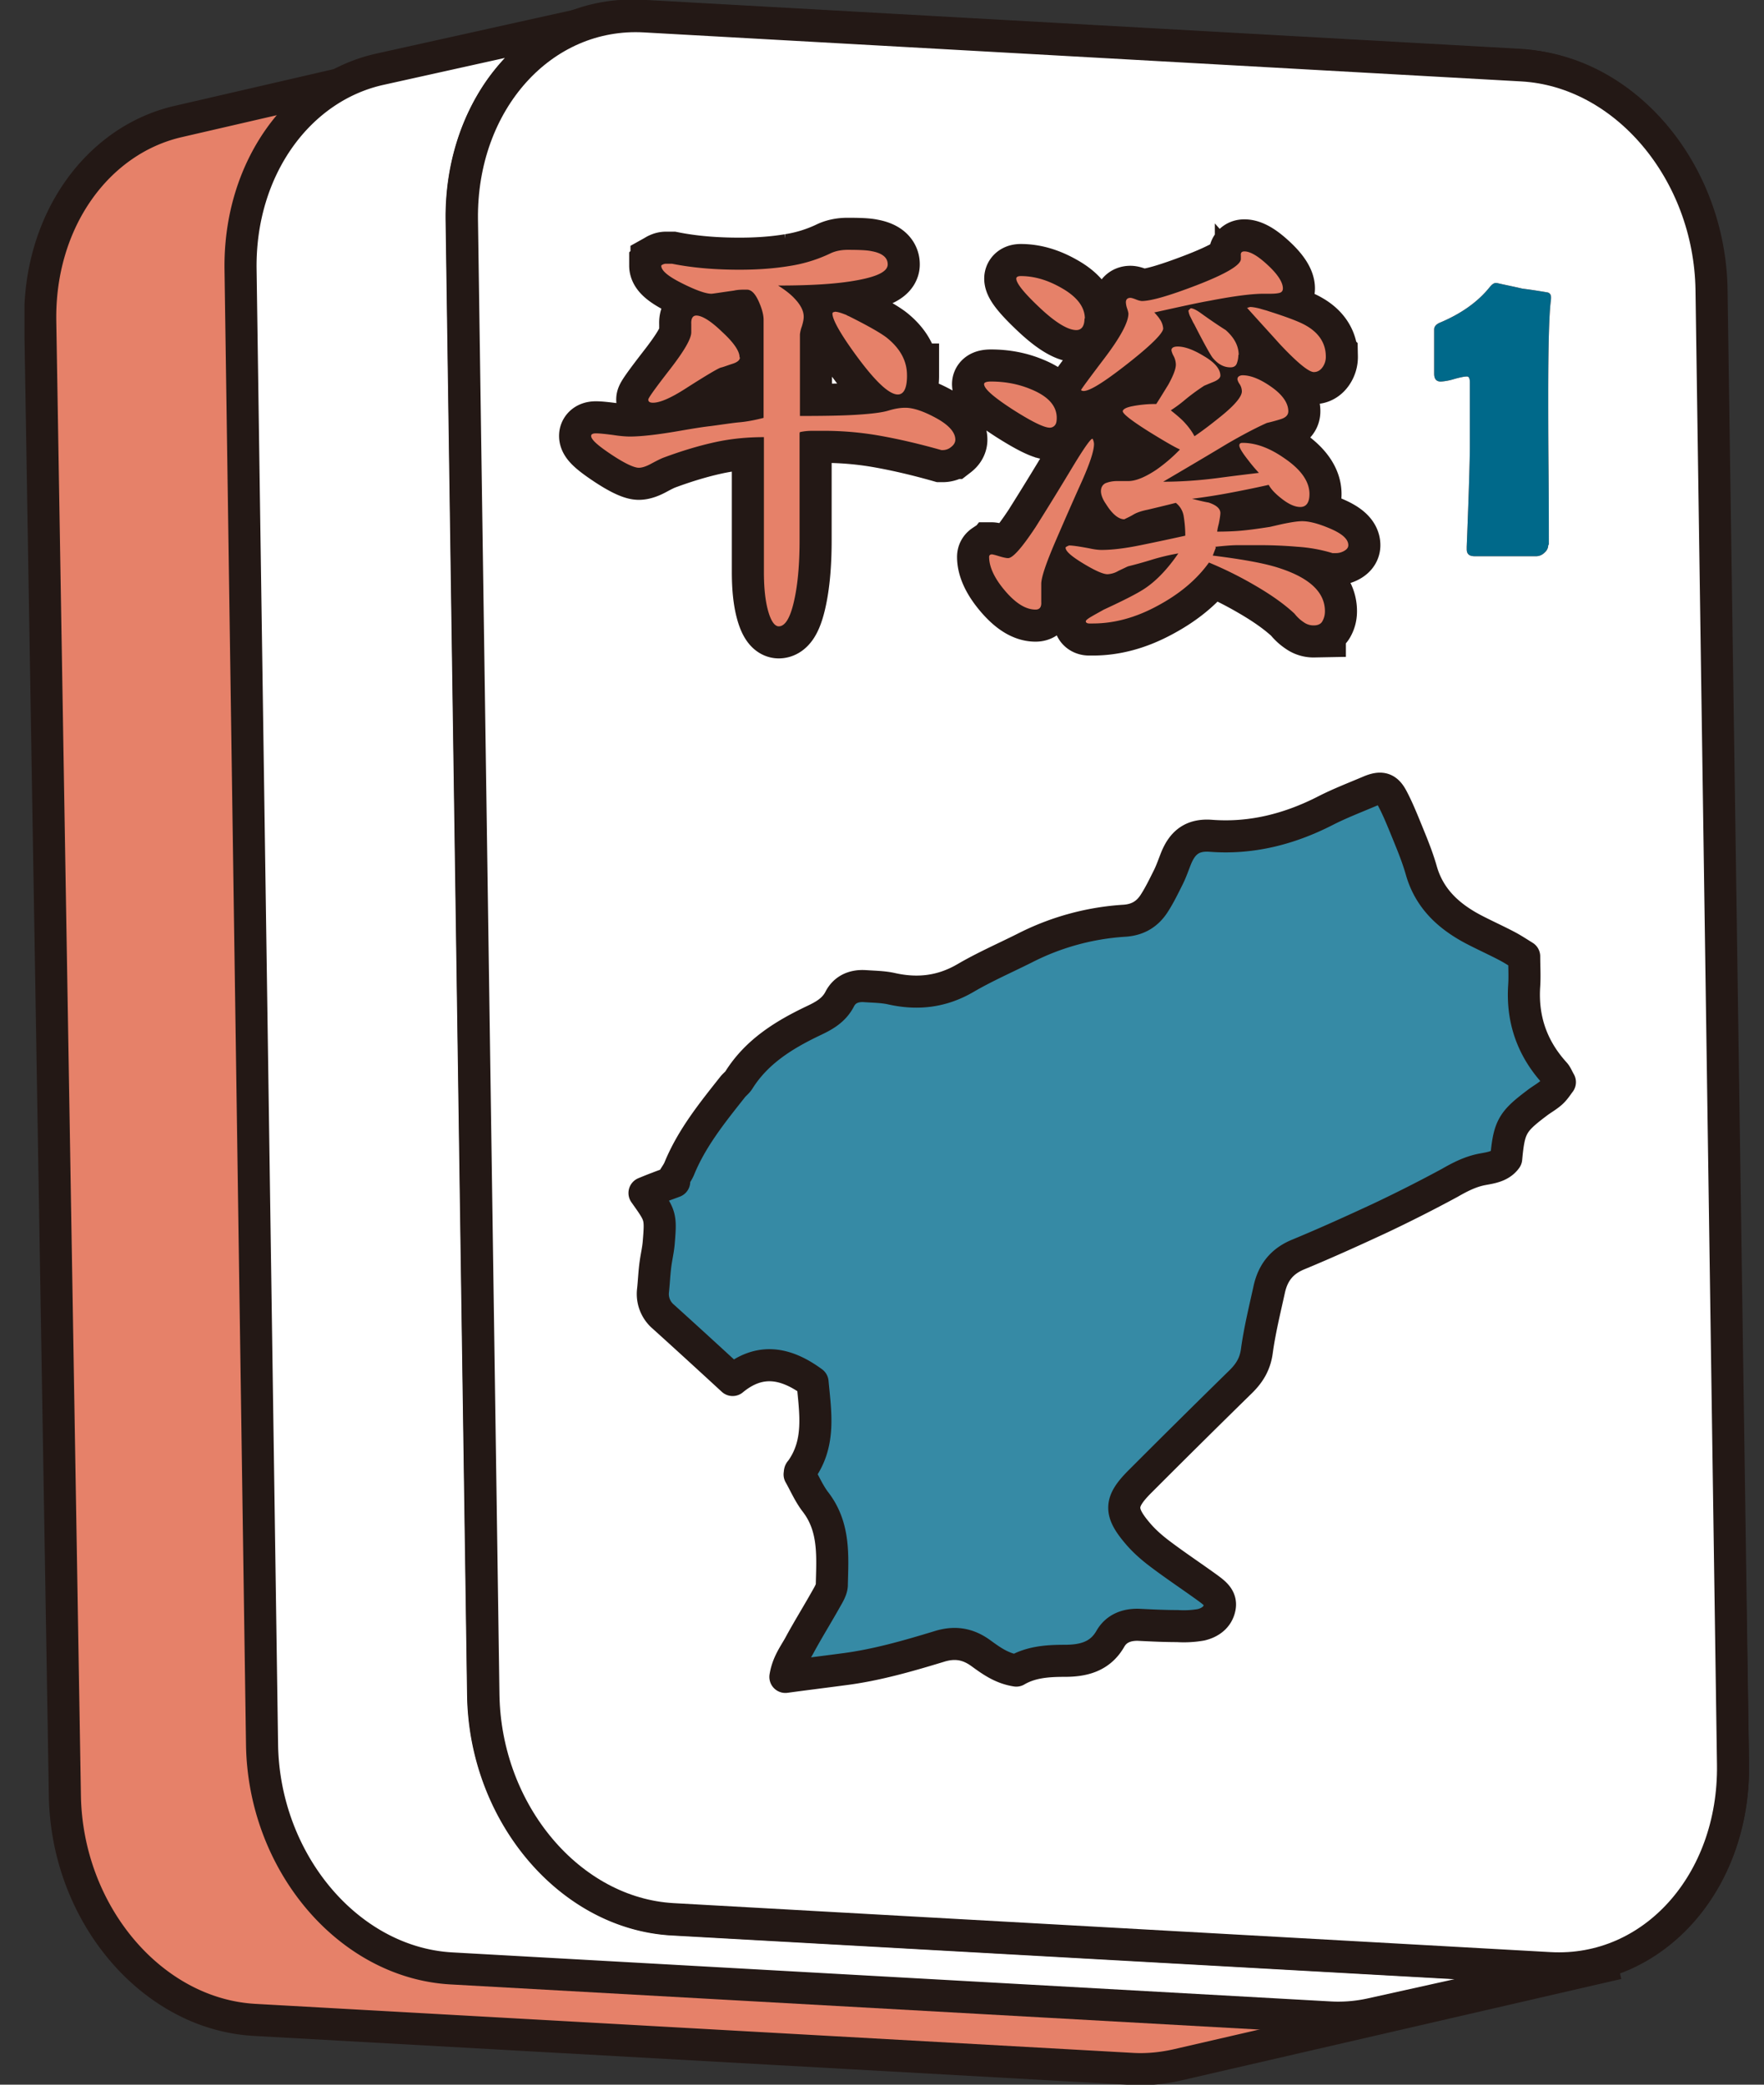 <svg fill="none" xmlns="http://www.w3.org/2000/svg" viewBox="0 0 55 65"><rect x="0" y="0" width="55" height="65" fill="#333333" stroke="none"/><g clip-path="url(#clip0_1119_33444)"><path d="M49.05 61.327 21.71 59.8c-3.21-.177-5.86-3.309-5.919-6.992l-.768-45.973c-.05-3.132 1.783-5.643 4.294-6.224L5.549 3.79c-2.512.582-4.343 3.093-4.294 6.225l.768 45.973c.06 3.683 2.708 6.815 5.919 6.992l27.34 1.527c.482.03.955-.02 1.398-.118l13.758-3.172a5.04 5.04 0 0 1-1.398.119l.01-.01Z" fill="#E68169" stroke="#231815" stroke-miterlimit="10"/><path d="M47.346 2.019c3.21.177 5.86 3.309 5.919 6.992l.768 45.973c.06 3.683-2.492 6.52-5.702 6.342L20.99 59.8c-3.21-.177-5.86-3.31-5.919-6.993l-.768-45.972C14.245 3.15 16.796.315 20.006.492l27.34 1.527Z" fill="#fff" stroke="#231815" stroke-linecap="round" stroke-linejoin="round"/><path d="m48.311 61.376-27.34-1.527c-3.21-.177-5.85-3.309-5.908-6.992l-.67-45.993c-.02-1.575.433-2.993 1.202-4.087.778-1.093 1.87-1.87 3.141-2.147l-6.884 1.527C9.312 2.718 7.46 5.249 7.5 8.39l.67 45.992c.05 3.684 2.698 6.816 5.909 6.993l27.34 1.526c.472.03.925-.01 1.358-.108l6.884-1.526a4.789 4.789 0 0 1-1.359.108h.01Z" fill="#fff" stroke="#231815" stroke-linecap="round" stroke-linejoin="round"/><path d="M47.455 2.039c3.21.177 5.85 3.309 5.909 6.992l.67 45.992c.049 3.684-2.502 6.52-5.713 6.343l-27.34-1.527c-3.21-.177-5.85-3.309-5.908-6.992l-.67-45.992c-.05-3.684 2.502-6.53 5.712-6.343l27.34 1.527Z" fill="#fff" stroke="#231815" stroke-linecap="round" stroke-linejoin="round"/><path d="M48.272 16.998c0 .09-.04.168-.119.237a.371.371 0 0 1-.246.108h-1.93c-.167 0-.246-.069-.246-.216v-.08c.069-1.713.098-2.757.098-3.121v-2c0-.127-.03-.187-.089-.187-.088 0-.226.03-.403.08a1.781 1.781 0 0 1-.414.078c-.138 0-.207-.079-.207-.246v-1.38c0-.088.06-.157.168-.206.66-.276 1.182-.64 1.556-1.103.079-.098.138-.138.197-.138 0 0 .04 0 .078.01.168.04.424.089.759.167.177.02.443.06.788.119.059.02.098.069.098.147 0 .03 0 .08-.01.138-.049.394-.078 1.36-.078 2.906 0 .512 0 1.29.01 2.334s.01 1.812.01 2.334l-.02.02Z" fill="#E86546"/><path d="M48.272 16.998c0 .09-.04.168-.119.237a.371.371 0 0 1-.246.108h-1.93c-.167 0-.246-.069-.246-.216v-.08c.069-1.713.098-2.757.098-3.121v-2c0-.127-.03-.187-.089-.187-.088 0-.226.03-.403.08a1.781 1.781 0 0 1-.414.078c-.138 0-.207-.079-.207-.246v-1.38c0-.088.06-.157.168-.206.66-.276 1.182-.64 1.556-1.103.079-.098.138-.138.197-.138 0 0 .04 0 .078.01.168.04.424.089.759.167.177.02.443.06.788.119.059.02.098.069.098.147 0 .03 0 .08-.01.138-.049.394-.078 1.36-.078 2.906 0 .512 0 1.29.01 2.334s.01 1.812.01 2.334l-.02.02Z" fill="#00698A"/><path d="M24.93 13.502v3.349c0 .758-.058 1.398-.177 1.91-.118.512-.275.768-.472.768-.128 0-.246-.167-.335-.492-.089-.325-.128-.729-.128-1.201V13.63c-.532 0-1.034.05-1.527.158-.492.108-1.024.266-1.605.482-.079.03-.197.089-.364.178-.158.088-.296.137-.404.137-.148 0-.443-.137-.857-.413-.414-.276-.63-.463-.63-.581 0-.05.049-.079.147-.079.119 0 .296.02.532.05.246.039.424.049.532.049.355 0 .877-.06 1.556-.178.453-.079.768-.128.955-.147.375-.05.68-.099.907-.119.226-.02.482-.069.748-.138V9.967c0-.148-.05-.345-.158-.582-.108-.236-.226-.354-.364-.354-.148 0-.276 0-.404.03-.423.059-.66.098-.7.098-.176 0-.482-.108-.915-.325-.433-.217-.65-.394-.65-.552.02-.02.03-.03.04-.03a.227.227 0 0 1 .108-.029h.187c.64.128 1.34.187 2.107.187.572 0 1.094-.039 1.566-.118a4.546 4.546 0 0 0 1.251-.384c.158-.079.345-.118.552-.118.354 0 .6.01.738.04.335.059.512.196.512.413 0 .217-.305.374-.935.492-.63.119-1.448.168-2.482.168.217.138.384.266.512.404.187.197.286.384.286.57 0 .08-.02.178-.06.306a1.008 1.008 0 0 0-.058.246v2.541c.758 0 1.359-.01 1.802-.04.443-.029.758-.068.955-.127.197-.06.364-.089.532-.089.246 0 .571.109.965.325.394.217.591.444.591.67 0 .079-.04.158-.128.226a.406.406 0 0 1-.266.099h-.04c-.66-.187-1.29-.335-1.89-.443a9.965 9.965 0 0 0-1.773-.158h-.364c-.119 0-.247.01-.384.04l-.01.03Zm-1.86-2.354c0 .08-.08.148-.237.197-.158.05-.276.099-.364.118-.09.03-.444.237-1.074.64-.473.306-.817.454-1.034.454-.099 0-.148-.03-.148-.099 0-.049.227-.364.67-.935.443-.572.67-.956.67-1.162v-.257c-.01-.177.049-.265.157-.265.177 0 .453.167.808.512.364.334.541.6.541.787l.01.01Zm5.21.562c0 .394-.1.59-.287.59-.265 0-.679-.383-1.25-1.152-.532-.719-.788-1.181-.788-1.369 0-.02.01-.039.04-.049 0 0 .019 0 .039-.01.069 0 .177.03.325.089.02 0 .049.03.108.05.61.305 1.005.531 1.192.679.413.335.62.719.62 1.162v.01Zm4.668 1.31c0 .098-.01.167-.04.216a.207.207 0 0 1-.177.099c-.177 0-.561-.187-1.162-.571-.59-.384-.886-.64-.886-.788 0-.05.069-.08.216-.08.444 0 .867.08 1.26.247.523.217.789.512.789.886v-.01Zm1.123.67s.039.078.039.157c0 .217-.138.63-.414 1.24-.276.611-.541 1.222-.797 1.813-.286.67-.434 1.103-.434 1.31v.561c.01.158-.05.236-.177.236-.305 0-.62-.196-.955-.59-.335-.394-.493-.749-.493-1.054 0-.03.01-.05.04-.07 0 0 .02 0 .03-.009.038 0 .117.02.245.06.128.038.217.058.276.058.148 0 .433-.325.857-.965.148-.236.522-.827 1.103-1.792.384-.64.61-.965.67-.965l.01.01Zm-.257-3.763c0 .237-.088.365-.256.365-.256 0-.64-.227-1.132-.69-.493-.463-.739-.768-.739-.916 0-.049.05-.078.138-.078.414 0 .827.118 1.26.364.493.276.74.6.74.965l-.01-.01Zm4.097 7.14-.098.256c.955.119 1.664.247 2.117.404.916.305 1.38.749 1.38 1.33 0 .128-.03.226-.08.315-.049.089-.147.128-.266.128a.52.52 0 0 1-.315-.099 1.177 1.177 0 0 1-.285-.265c-.316-.296-.73-.591-1.26-.897a11.712 11.712 0 0 0-1.41-.699c-.373.522-.905.975-1.605 1.35-.689.374-1.359.55-2.018.55h-.109c-.069 0-.108-.029-.108-.068 0-.03.059-.079.177-.148.118-.069.246-.138.384-.216.64-.296 1.084-.522 1.31-.68.345-.236.69-.6 1.014-1.073a6.743 6.743 0 0 0-.827.197 13.21 13.21 0 0 1-.739.206c-.049.02-.147.07-.295.138a.748.748 0 0 1-.345.108c-.138 0-.384-.108-.758-.334-.374-.227-.551-.384-.551-.493 0-.02.039-.04.108-.069.108 0 .315.03.63.089.177.04.305.05.384.05.335 0 .739-.05 1.222-.149.482-.098.945-.197 1.388-.295 0-.226-.02-.424-.05-.61a.657.657 0 0 0-.245-.414s-.306.079-.887.216c-.197.04-.335.09-.433.148-.099.06-.187.099-.286.148-.177 0-.374-.158-.57-.473-.11-.157-.158-.295-.158-.404 0-.118.049-.197.137-.246A.96.96 0 0 1 34.83 15h.344c.237 0 .523-.118.867-.345.256-.177.512-.393.749-.64-.158-.069-.483-.256-.975-.561-.532-.335-.808-.551-.808-.63 0-.06.099-.119.296-.158a3.75 3.75 0 0 1 .748-.069c.128-.197.246-.394.374-.6.158-.286.237-.493.237-.63a.592.592 0 0 0-.07-.267.61.61 0 0 1-.068-.177c0-.079.069-.118.197-.118.216 0 .492.098.827.305.335.197.502.404.502.6 0 .07-.069.139-.216.198-.148.059-.237.098-.286.118a6.322 6.322 0 0 0-.64.473 4.122 4.122 0 0 1-.404.295c.158.128.305.246.424.374.118.128.226.266.315.434.305-.207.58-.424.847-.64.423-.345.63-.601.63-.759a.428.428 0 0 0-.069-.226.403.403 0 0 1-.069-.148c0-.05.02-.079.05-.098a.218.218 0 0 1 .108-.03c.266 0 .57.128.916.374.344.246.512.502.512.749 0 .118-.08.197-.237.246-.157.05-.305.088-.433.118-.374.168-.778.384-1.221.64-.67.404-1.34.798-2.01 1.192.552 0 1.133-.04 1.724-.118.601-.08 1.015-.128 1.26-.158a4.977 4.977 0 0 1-.324-.384c-.187-.236-.286-.394-.286-.473 0-.049.03-.079.099-.079.413 0 .847.158 1.31.483.522.355.778.729.778 1.113 0 .266-.099.404-.286.404-.158 0-.345-.079-.552-.237-.206-.157-.354-.305-.433-.453-.532.119-.935.197-1.201.247a18.71 18.71 0 0 1-1.192.187c.167.04.345.088.522.118.236.079.364.187.364.325 0 .069-.02.187-.049.335-.04.148-.05.236-.05.246.277 0 .533-.01.75-.03.226-.02.521-.059.895-.118.217-.049.375-.088.483-.108.207-.04.384-.069.522-.069.227 0 .522.079.886.236.365.158.552.325.552.512 0 .07-.04.128-.128.178a.51.51 0 0 1-.266.069h-.099a4.83 4.83 0 0 0-1.083-.197 13.99 13.99 0 0 0-1.33-.05h-.57c-.158 0-.385.02-.68.05l.03.02Zm-1.93-7.337c.089.099.148.168.177.217a.575.575 0 0 1 .109.295c0 .148-.394.542-1.192 1.162-.798.621-1.25.877-1.369.759 0-.02.246-.355.739-1.005.492-.65.738-1.113.738-1.378 0-.02-.01-.07-.039-.158a.67.67 0 0 1-.04-.197c0-.089.05-.138.139-.138.039 0 .098.02.177.05a.622.622 0 0 0 .177.049c.295 0 .867-.168 1.714-.493.916-.354 1.378-.63 1.378-.817v-.118c-.01-.08.03-.119.109-.119.187 0 .433.148.738.434.306.285.463.532.463.719 0 .069-.03.118-.098.138-.07.02-.168.029-.286.029h-.217c-.354 0-.915.069-1.674.217-.344.059-.925.187-1.723.364l-.02-.01Zm2.63 1.33a.76.76 0 0 1-.05.276c-.03.078-.098.118-.197.118-.206 0-.393-.099-.56-.306-.06-.078-.257-.423-.572-1.043-.04-.06-.07-.138-.118-.227a.575.575 0 0 1-.06-.197l.07-.069c.069 0 .177.05.325.158.246.177.502.354.768.522.266.236.404.492.404.778l-.01-.01Zm.266-1.458.098-.03c.079 0 .187.02.305.05.128.04.217.059.266.079.591.187.975.335 1.162.443.424.236.63.571.63.975a.55.55 0 0 1-.098.325c-.069.098-.157.157-.276.157-.157 0-.521-.295-1.073-.886-.335-.374-.68-.748-1.014-1.123v.01Z" fill="#231815"/><path d="M24.93 13.502v3.349c0 .758-.058 1.398-.177 1.91-.118.512-.275.768-.472.768-.128 0-.246-.167-.335-.492-.089-.325-.128-.729-.128-1.201V13.63c-.532 0-1.034.05-1.527.158-.492.108-1.024.266-1.605.482-.079.03-.197.089-.364.178-.158.088-.296.137-.404.137-.148 0-.443-.137-.857-.413-.414-.276-.63-.463-.63-.581 0-.05.049-.079.147-.079.119 0 .296.02.532.05.246.039.424.049.532.049.355 0 .877-.06 1.556-.178.453-.079.768-.128.955-.147.375-.05.68-.099.907-.119.226-.02.482-.069.748-.138V9.967c0-.148-.05-.345-.158-.582-.108-.236-.226-.354-.364-.354-.148 0-.276 0-.404.03-.423.059-.66.098-.7.098-.176 0-.482-.108-.915-.325-.433-.217-.65-.394-.65-.552.02-.02.03-.03.04-.03a.227.227 0 0 1 .108-.029h.187c.64.128 1.34.187 2.107.187.572 0 1.094-.039 1.566-.118a4.546 4.546 0 0 0 1.251-.384c.158-.079.345-.118.552-.118.354 0 .6.01.738.04.335.059.512.196.512.413 0 .217-.305.374-.935.492-.63.119-1.448.168-2.482.168.217.138.384.266.512.404.187.197.286.384.286.57 0 .08-.02.178-.06.306a1.008 1.008 0 0 0-.058.246v2.541c.758 0 1.359-.01 1.802-.04.443-.029.758-.068.955-.127.197-.06.364-.089.532-.089.246 0 .571.109.965.325.394.217.591.444.591.67 0 .079-.04.158-.128.226a.406.406 0 0 1-.266.099h-.04c-.66-.187-1.29-.335-1.89-.443a9.965 9.965 0 0 0-1.773-.158h-.364c-.119 0-.247.01-.384.04l-.01.03Zm-1.86-2.354c0 .08-.08.148-.237.197-.158.05-.276.099-.364.118-.09.03-.444.237-1.074.64-.473.306-.817.454-1.034.454-.099 0-.148-.03-.148-.099 0-.049.227-.364.67-.935.443-.572.67-.956.67-1.162v-.257c-.01-.177.049-.265.157-.265.177 0 .453.167.808.512.364.334.541.6.541.787l.01.01Zm5.21.562c0 .394-.1.59-.287.59-.265 0-.679-.383-1.25-1.152-.532-.719-.788-1.181-.788-1.369 0-.02.01-.039.04-.049 0 0 .019 0 .039-.01.069 0 .177.03.325.089.02 0 .049.03.108.05.61.305 1.005.531 1.192.679.413.335.62.719.62 1.162v.01Zm4.668 1.31c0 .098-.01.167-.04.216a.207.207 0 0 1-.177.099c-.177 0-.561-.187-1.162-.571-.59-.384-.886-.64-.886-.788 0-.05.069-.08.216-.08.444 0 .867.08 1.26.247.523.217.789.512.789.886v-.01Zm1.123.67s.039.078.039.157c0 .217-.138.63-.414 1.24-.276.611-.541 1.222-.797 1.813-.286.67-.434 1.103-.434 1.31v.561c.01.158-.05.236-.177.236-.305 0-.62-.196-.955-.59-.335-.394-.493-.749-.493-1.054 0-.03.01-.05.04-.07 0 0 .02 0 .03-.009.038 0 .117.02.245.06.128.038.217.058.276.058.148 0 .433-.325.857-.965.148-.236.522-.827 1.103-1.792.384-.64.61-.965.67-.965l.01.01Zm-.257-3.763c0 .237-.088.365-.256.365-.256 0-.64-.227-1.132-.69-.493-.463-.739-.768-.739-.916 0-.049.05-.078.138-.078.414 0 .827.118 1.26.364.493.276.74.6.74.965l-.01-.01Zm4.097 7.14-.098.256c.955.119 1.664.247 2.117.404.916.305 1.38.749 1.38 1.33 0 .128-.03.226-.08.315-.049.089-.147.128-.266.128a.52.52 0 0 1-.315-.099 1.177 1.177 0 0 1-.285-.265c-.316-.296-.73-.591-1.26-.897a11.712 11.712 0 0 0-1.41-.699c-.373.522-.905.975-1.605 1.35-.689.374-1.359.55-2.018.55h-.109c-.069 0-.108-.029-.108-.068 0-.03.059-.079.177-.148.118-.069.246-.138.384-.216.64-.296 1.084-.522 1.31-.68.345-.236.69-.6 1.014-1.073a6.743 6.743 0 0 0-.827.197 13.21 13.21 0 0 1-.739.206c-.049.02-.147.07-.295.138a.748.748 0 0 1-.345.108c-.138 0-.384-.108-.758-.334-.374-.227-.551-.384-.551-.493 0-.02.039-.04.108-.069.108 0 .315.03.63.089.177.04.305.05.384.05.335 0 .739-.05 1.222-.149.482-.098.945-.197 1.388-.295 0-.226-.02-.424-.05-.61a.657.657 0 0 0-.245-.414s-.306.079-.887.216c-.197.04-.335.09-.433.148-.099.06-.187.099-.286.148-.177 0-.374-.158-.57-.473-.11-.157-.158-.295-.158-.404 0-.118.049-.197.137-.246A.96.96 0 0 1 34.83 15h.344c.237 0 .523-.118.867-.345.256-.177.512-.393.749-.64-.158-.069-.483-.256-.975-.561-.532-.335-.808-.551-.808-.63 0-.06.099-.119.296-.158a3.75 3.75 0 0 1 .748-.069c.128-.197.246-.394.374-.6.158-.286.237-.493.237-.63a.592.592 0 0 0-.07-.267.61.61 0 0 1-.068-.177c0-.079.069-.118.197-.118.216 0 .492.098.827.305.335.197.502.404.502.6 0 .07-.069.139-.216.198-.148.059-.237.098-.286.118a6.322 6.322 0 0 0-.64.473 4.122 4.122 0 0 1-.404.295c.158.128.305.246.424.374.118.128.226.266.315.434.305-.207.58-.424.847-.64.423-.345.63-.601.63-.759a.428.428 0 0 0-.069-.226.403.403 0 0 1-.069-.148c0-.05.02-.079.05-.098a.218.218 0 0 1 .108-.03c.266 0 .57.128.916.374.344.246.512.502.512.749 0 .118-.08.197-.237.246-.157.05-.305.088-.433.118-.374.168-.778.384-1.221.64-.67.404-1.34.798-2.01 1.192.552 0 1.133-.04 1.724-.118.601-.08 1.015-.128 1.26-.158a4.977 4.977 0 0 1-.324-.384c-.187-.236-.286-.394-.286-.473 0-.049.03-.079.099-.079.413 0 .847.158 1.31.483.522.355.778.729.778 1.113 0 .266-.099.404-.286.404-.158 0-.345-.079-.552-.237-.206-.157-.354-.305-.433-.453-.532.119-.935.197-1.201.247a18.71 18.71 0 0 1-1.192.187c.167.04.345.088.522.118.236.079.364.187.364.325 0 .069-.02.187-.049.335-.04.148-.05.236-.05.246.277 0 .533-.01.75-.03.226-.02.521-.059.895-.118.217-.049.375-.088.483-.108.207-.04.384-.069.522-.069.227 0 .522.079.886.236.365.158.552.325.552.512 0 .07-.04.128-.128.178a.51.51 0 0 1-.266.069h-.099a4.83 4.83 0 0 0-1.083-.197 13.99 13.99 0 0 0-1.33-.05h-.57c-.158 0-.385.02-.68.05l.03.02Zm-1.93-7.337c.089.099.148.168.177.217a.575.575 0 0 1 .109.295c0 .148-.394.542-1.192 1.162-.798.621-1.25.877-1.369.759 0-.02.246-.355.739-1.005.492-.65.738-1.113.738-1.378 0-.02-.01-.07-.039-.158a.67.67 0 0 1-.04-.197c0-.089.05-.138.139-.138.039 0 .098.02.177.05a.622.622 0 0 0 .177.049c.295 0 .867-.168 1.714-.493.916-.354 1.378-.63 1.378-.817v-.118c-.01-.08.03-.119.109-.119.187 0 .433.148.738.434.306.285.463.532.463.719 0 .069-.03.118-.098.138-.07.02-.168.029-.286.029h-.217c-.354 0-.915.069-1.674.217-.344.059-.925.187-1.723.364l-.02-.01Zm2.63 1.33a.76.76 0 0 1-.05.276c-.03.078-.098.118-.197.118-.206 0-.393-.099-.56-.306-.06-.078-.257-.423-.572-1.043-.04-.06-.07-.138-.118-.227a.575.575 0 0 1-.06-.197l.07-.069c.069 0 .177.05.325.158.246.177.502.354.768.522.266.236.404.492.404.778l-.01-.01Zm.266-1.458.098-.03c.079 0 .187.02.305.05.128.04.217.059.266.079.591.187.975.335 1.162.443.424.236.63.571.63.975a.55.55 0 0 1-.098.325c-.069.098-.157.157-.276.157-.157 0-.521-.295-1.073-.886-.335-.374-.68-.748-1.014-1.123v.01Z" stroke="#231815" stroke-width="2"/><path d="M24.93 13.502v3.349c0 .758-.058 1.398-.177 1.91-.118.512-.275.768-.472.768-.128 0-.246-.167-.335-.492-.089-.325-.128-.729-.128-1.201V13.63c-.532 0-1.034.05-1.527.158-.492.108-1.024.266-1.605.482-.079.03-.197.089-.364.178-.158.088-.296.137-.404.137-.148 0-.443-.137-.857-.413-.414-.276-.63-.463-.63-.581 0-.05.049-.079.147-.079.119 0 .296.02.532.05.246.039.424.049.532.049.355 0 .877-.06 1.556-.178.453-.079.768-.128.955-.147.375-.05.68-.099.907-.119.226-.02.482-.069.748-.138V9.967c0-.148-.05-.345-.158-.582-.108-.236-.226-.354-.364-.354-.148 0-.276 0-.404.03-.423.059-.66.098-.7.098-.176 0-.482-.108-.915-.325-.433-.217-.65-.394-.65-.552.02-.02.03-.03.04-.03a.227.227 0 0 1 .108-.029h.187c.64.128 1.34.187 2.107.187.572 0 1.094-.039 1.566-.118a4.546 4.546 0 0 0 1.251-.384c.158-.079.345-.118.552-.118.354 0 .6.01.738.04.335.059.512.196.512.413 0 .217-.305.374-.935.492-.63.119-1.448.168-2.482.168.217.138.384.266.512.404.187.197.286.384.286.57 0 .08-.02.178-.06.306a1.008 1.008 0 0 0-.058.246v2.541c.758 0 1.359-.01 1.802-.04.443-.029.758-.068.955-.127.197-.06.364-.089.532-.089.246 0 .571.109.965.325.394.217.591.444.591.67 0 .079-.04.158-.128.226a.406.406 0 0 1-.266.099h-.04c-.66-.187-1.29-.335-1.89-.443a9.965 9.965 0 0 0-1.773-.158h-.364c-.119 0-.247.01-.384.04l-.01.03Zm-1.86-2.354c0 .08-.08.148-.237.197-.158.05-.276.099-.364.118-.09.03-.444.237-1.074.64-.473.306-.817.454-1.034.454-.099 0-.148-.03-.148-.099 0-.049.227-.364.67-.935.443-.572.67-.956.67-1.162v-.257c-.01-.177.049-.265.157-.265.177 0 .453.167.808.512.364.334.541.6.541.787l.01.01Zm5.21.562c0 .394-.1.59-.287.59-.265 0-.679-.383-1.25-1.152-.532-.719-.788-1.181-.788-1.369 0-.02.01-.039.04-.049 0 0 .019 0 .039-.01.069 0 .177.03.325.089.02 0 .049.03.108.05.61.305 1.005.531 1.192.679.413.335.62.719.62 1.162v.01Zm4.668 1.31c0 .098-.01.167-.04.216a.207.207 0 0 1-.177.099c-.177 0-.561-.187-1.162-.571-.59-.384-.886-.64-.886-.788 0-.05.069-.08.216-.08.444 0 .867.08 1.26.247.523.217.789.512.789.886v-.01Zm1.123.67s.039.078.039.157c0 .217-.138.63-.414 1.24-.276.611-.541 1.222-.797 1.813-.286.67-.434 1.103-.434 1.31v.561c.01.158-.05.236-.177.236-.305 0-.62-.196-.955-.59-.335-.394-.493-.749-.493-1.054 0-.03.01-.05.04-.07 0 0 .02 0 .03-.009.038 0 .117.02.245.06.128.038.217.058.276.058.148 0 .433-.325.857-.965.148-.236.522-.827 1.103-1.792.384-.64.61-.965.67-.965l.01.01Zm-.257-3.763c0 .237-.088.365-.256.365-.256 0-.64-.227-1.132-.69-.493-.463-.739-.768-.739-.916 0-.049.05-.078.138-.078.414 0 .827.118 1.26.364.493.276.74.6.74.965l-.01-.01Zm4.097 7.14-.098.256c.955.119 1.664.247 2.117.404.916.305 1.38.749 1.38 1.33 0 .128-.03.226-.08.315-.049.089-.147.128-.266.128a.52.52 0 0 1-.315-.099 1.177 1.177 0 0 1-.285-.265c-.316-.296-.73-.591-1.26-.897a11.712 11.712 0 0 0-1.41-.699c-.373.522-.905.975-1.605 1.35-.689.374-1.359.55-2.018.55h-.109c-.069 0-.108-.029-.108-.068 0-.03.059-.079.177-.148.118-.069.246-.138.384-.216.64-.296 1.084-.522 1.31-.68.345-.236.69-.6 1.014-1.073a6.743 6.743 0 0 0-.827.197 13.21 13.21 0 0 1-.739.206c-.049.02-.147.07-.295.138a.748.748 0 0 1-.345.108c-.138 0-.384-.108-.758-.334-.374-.227-.551-.384-.551-.493 0-.02.039-.04.108-.069.108 0 .315.03.63.089.177.04.305.05.384.05.335 0 .739-.05 1.222-.149.482-.098.945-.197 1.388-.295 0-.226-.02-.424-.05-.61a.657.657 0 0 0-.245-.414s-.306.079-.887.216c-.197.04-.335.09-.433.148-.099.06-.187.099-.286.148-.177 0-.374-.158-.57-.473-.11-.157-.158-.295-.158-.404 0-.118.049-.197.137-.246A.96.96 0 0 1 34.83 15h.344c.237 0 .523-.118.867-.345.256-.177.512-.393.749-.64-.158-.069-.483-.256-.975-.561-.532-.335-.808-.551-.808-.63 0-.06.099-.119.296-.158a3.75 3.75 0 0 1 .748-.069c.128-.197.246-.394.374-.6.158-.286.237-.493.237-.63a.592.592 0 0 0-.07-.267.61.61 0 0 1-.068-.177c0-.079.069-.118.197-.118.216 0 .492.098.827.305.335.197.502.404.502.6 0 .07-.069.139-.216.198-.148.059-.237.098-.286.118a6.322 6.322 0 0 0-.64.473 4.122 4.122 0 0 1-.404.295c.158.128.305.246.424.374.118.128.226.266.315.434.305-.207.58-.424.847-.64.423-.345.63-.601.63-.759a.428.428 0 0 0-.069-.226.403.403 0 0 1-.069-.148c0-.05.02-.079.05-.098a.218.218 0 0 1 .108-.03c.266 0 .57.128.916.374.344.246.512.502.512.749 0 .118-.08.197-.237.246-.157.05-.305.088-.433.118-.374.168-.778.384-1.221.64-.67.404-1.34.798-2.01 1.192.552 0 1.133-.04 1.724-.118.601-.08 1.015-.128 1.26-.158a4.977 4.977 0 0 1-.324-.384c-.187-.236-.286-.394-.286-.473 0-.049.03-.079.099-.079.413 0 .847.158 1.31.483.522.355.778.729.778 1.113 0 .266-.099.404-.286.404-.158 0-.345-.079-.552-.237-.206-.157-.354-.305-.433-.453-.532.119-.935.197-1.201.247a18.71 18.71 0 0 1-1.192.187c.167.04.345.088.522.118.236.079.364.187.364.325 0 .069-.02.187-.049.335-.04.148-.05.236-.05.246.277 0 .533-.01.75-.03.226-.02.521-.059.895-.118.217-.049.375-.088.483-.108.207-.04.384-.069.522-.069.227 0 .522.079.886.236.365.158.552.325.552.512 0 .07-.04.128-.128.178a.51.51 0 0 1-.266.069h-.099a4.83 4.83 0 0 0-1.083-.197 13.99 13.99 0 0 0-1.33-.05h-.57c-.158 0-.385.02-.68.05l.03.02Zm-1.93-7.337c.089.099.148.168.177.217a.575.575 0 0 1 .109.295c0 .148-.394.542-1.192 1.162-.798.621-1.25.877-1.369.759 0-.02.246-.355.739-1.005.492-.65.738-1.113.738-1.378 0-.02-.01-.07-.039-.158a.67.67 0 0 1-.04-.197c0-.089.05-.138.139-.138.039 0 .098.02.177.05a.622.622 0 0 0 .177.049c.295 0 .867-.168 1.714-.493.916-.354 1.378-.63 1.378-.817v-.118c-.01-.08.03-.119.109-.119.187 0 .433.148.738.434.306.285.463.532.463.719 0 .069-.03.118-.098.138-.07.02-.168.029-.286.029h-.217c-.354 0-.915.069-1.674.217-.344.059-.925.187-1.723.364l-.02-.01Zm2.63 1.33a.76.76 0 0 1-.05.276c-.03.078-.098.118-.197.118-.206 0-.393-.099-.56-.306-.06-.078-.257-.423-.572-1.043-.04-.06-.07-.138-.118-.227a.575.575 0 0 1-.06-.197l.07-.069c.069 0 .177.05.325.158.246.177.502.354.768.522.266.236.404.492.404.778l-.01-.01Zm.266-1.458.098-.03c.079 0 .187.02.305.05.128.04.217.059.266.079.591.187.975.335 1.162.443.424.236.63.571.63.975a.55.55 0 0 1-.098.325c-.069.098-.157.157-.276.157-.157 0-.521-.295-1.073-.886-.335-.374-.68-.748-1.014-1.123v.01Z" fill="#E68169"/><path d="M20.972 36.794c.078-.138.157-.236.206-.354.395-.966 1.044-1.763 1.675-2.561.059-.069.138-.128.187-.207.551-.876 1.389-1.398 2.295-1.832.334-.157.66-.325.847-.69.157-.304.443-.423.778-.403.275.02.561.02.827.079.827.187 1.585.098 2.324-.335.591-.345 1.221-.62 1.832-.926a7.906 7.906 0 0 1 3.122-.857c.423-.03.709-.216.916-.531.167-.256.305-.542.443-.818.099-.197.167-.404.246-.6.197-.483.502-.74 1.074-.7 1.27.099 2.462-.207 3.594-.788.444-.226.907-.403 1.37-.6.354-.148.531-.099.699.216.147.276.266.562.384.847.187.463.384.916.522 1.399.246.876.847 1.428 1.605 1.832.355.187.729.354 1.083.541.168.089.315.187.522.315 0 .306.02.611 0 .916-.069 1.044.246 1.95.955 2.728.06.07.09.158.158.276-.089.118-.167.246-.286.345-.137.118-.305.207-.453.325-.758.571-.846.748-.935 1.713-.177.247-.473.286-.739.335-.374.07-.699.237-1.024.424-.71.384-1.428.748-2.157 1.093-.847.394-1.694.778-2.55 1.133-.513.206-.798.56-.916 1.083-.138.63-.296 1.27-.385 1.91-.049.404-.216.69-.492.966-.975.955-1.95 1.92-2.915 2.885l-.266.266c-.6.61-.62.916-.05 1.586.198.236.434.443.68.63.493.374 1.015.719 1.517 1.083.197.148.423.306.364.601-.059.305-.295.473-.58.542a3.143 3.143 0 0 1-.74.04c-.403 0-.807-.02-1.21-.04-.365-.01-.69.108-.877.433-.325.571-.857.69-1.428.69-.542 0-1.054.039-1.507.305-.453-.07-.778-.306-1.103-.542-.404-.295-.818-.364-1.31-.207-.975.296-1.96.581-2.984.71-.581.078-1.152.147-1.802.236.069-.424.275-.69.433-.975.266-.493.561-.965.837-1.458.079-.138.168-.285.177-.423.02-.897.099-1.803-.502-2.59-.207-.266-.345-.591-.502-.867.01-.05 0-.089.03-.108.63-.857.462-1.813.374-2.768-.818-.6-1.635-.778-2.492-.069-.739-.68-1.448-1.33-2.157-1.97a.93.93 0 0 1-.325-.827c.03-.276.04-.561.079-.837.03-.217.079-.423.098-.64.07-.847.06-.847-.443-1.556.148-.06.286-.118.424-.168.147-.059.295-.108.502-.187l-.05-.049Z" fill="#368AA5" stroke="#231815" stroke-linecap="round" stroke-linejoin="round"/></g><defs><clipPath id="clip0_1119_33444"><path fill="#fff" transform="translate(.763)" d="M0 0h53.763v65H0z"/></clipPath></defs></svg>